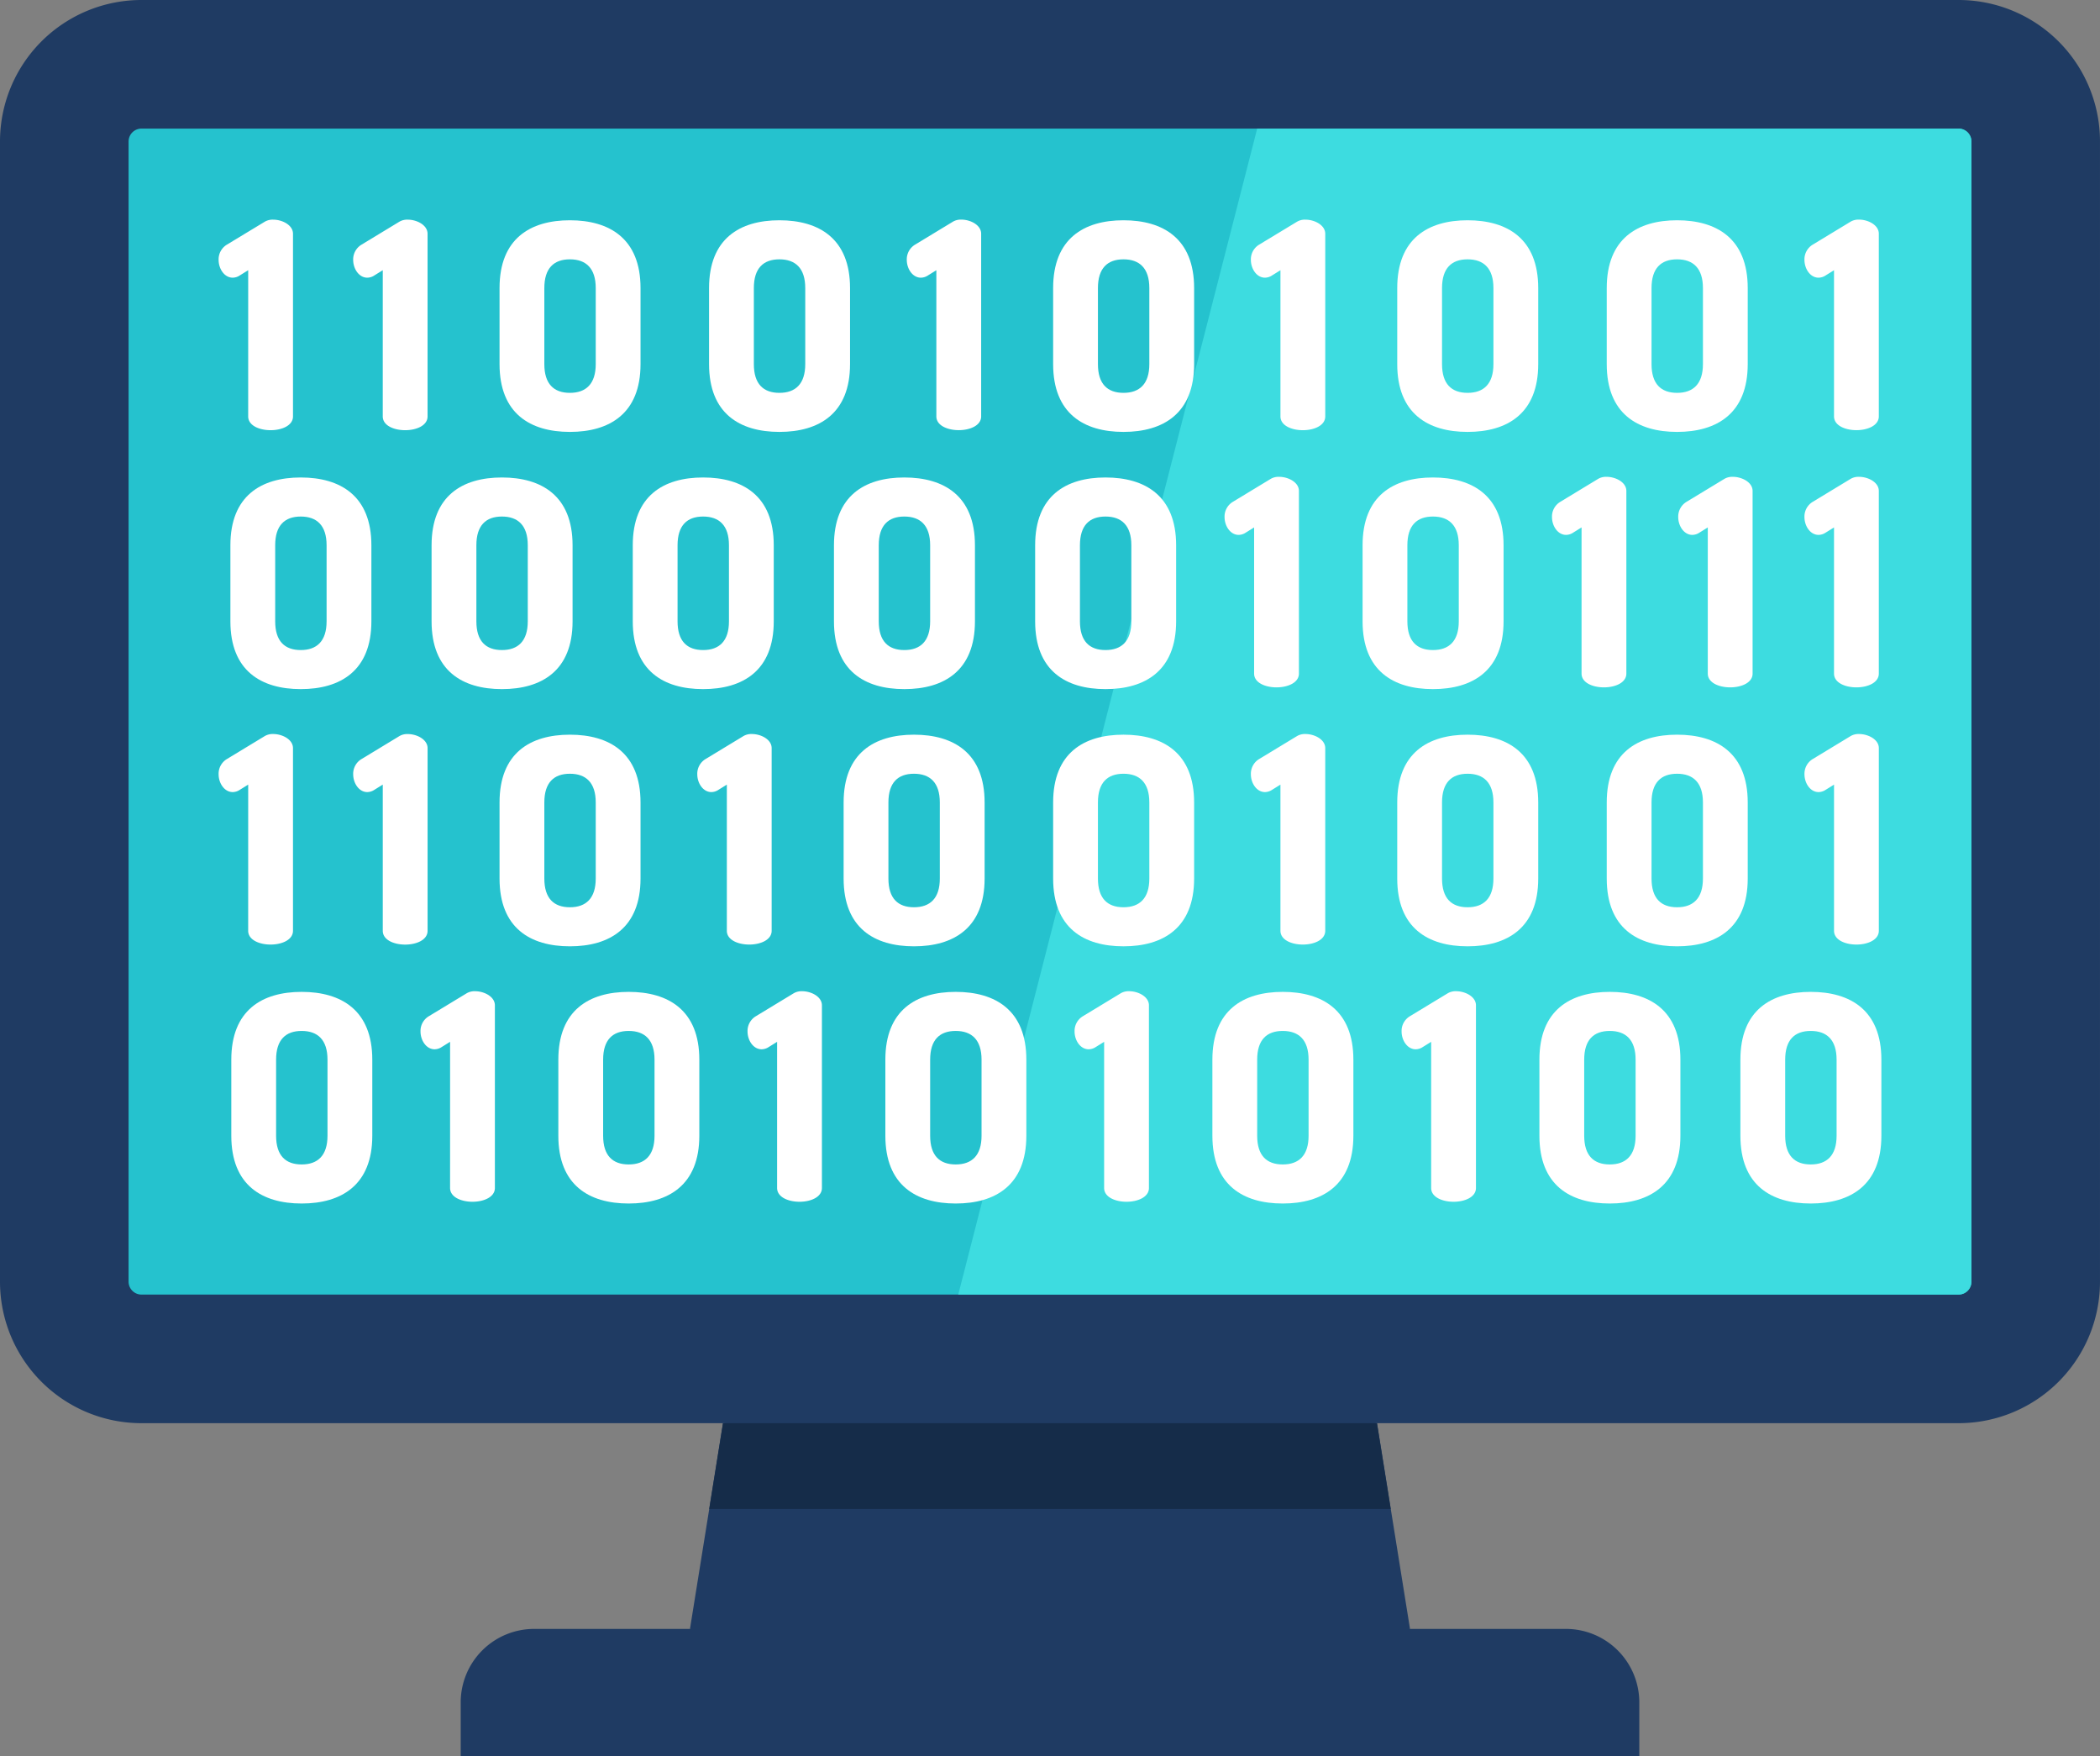 <svg xmlns="http://www.w3.org/2000/svg" width="223.658" height="187.014" viewBox="0 0 223.658 187.014">
  <rect x="0" y="0" width="223.658" height="187.014" fill="#808080" stroke="none"/>
  <g id="codigo-binario" transform="translate(0 -41.943)">
    <path id="Caminho_108" data-name="Caminho 108" d="M244.909,400.067l-38.342,6.783-38.346-6.783,2.054-12.78,1.465-9.129,40.5-8.293,29.153,8.293,1.466,9.129Z" transform="translate(-94.737 -184.675)" fill="#1f3b63"/>
    <path id="Caminho_109" data-name="Caminho 109" d="M245.5,387.286h-72.58l1.465-9.129,40.5-8.293,29.153,8.293Z" transform="translate(-97.385 -184.675)" fill="#152c49"/>
    <path id="Caminho_110" data-name="Caminho 110" d="M208.592,193.482H15.065A15.065,15.065,0,0,1,0,178.417V57.008A15.065,15.065,0,0,1,15.065,41.943H208.592a15.065,15.065,0,0,1,15.065,15.065V178.417A15.065,15.065,0,0,1,208.592,193.482Z" fill="#1f3b63"/>
    <path id="Caminho_111" data-name="Caminho 111" d="M227.621,74.664V196.069a1.375,1.375,0,0,1-1.374,1.374H32.719a1.375,1.375,0,0,1-1.369-1.374V74.664a1.374,1.374,0,0,1,1.369-1.374H226.247A1.375,1.375,0,0,1,227.621,74.664Z" transform="translate(-17.655 -17.654)" fill="#25c2ce"/>
    <path id="Caminho_112" data-name="Caminho 112" d="M341.54,74.664V196.069a1.375,1.375,0,0,1-1.374,1.374H233.632L265.469,73.29h74.7A1.375,1.375,0,0,1,341.54,74.664Z" transform="translate(-131.574 -17.654)" fill="#3ddce0"/>
    <g id="Grupo_74" data-name="Grupo 74" transform="translate(23.284 65.332)">
      <path id="Caminho_113" data-name="Caminho 113" d="M56.451,100.869l-.887.55a1.39,1.39,0,0,1-.764.245c-.887,0-1.5-.948-1.5-1.9a1.826,1.826,0,0,1,.887-1.621L58.225,95.7a1.659,1.659,0,0,1,.887-.214c.978,0,2.11.581,2.11,1.5v19.45c0,.979-1.193,1.468-2.386,1.468s-2.386-.489-2.386-1.468Z" transform="translate(-53.301 -95.486)" fill="#fff"/>
      <path id="Caminho_114" data-name="Caminho 114" d="M89.261,100.869l-.887.55a1.39,1.39,0,0,1-.764.245c-.887,0-1.5-.948-1.5-1.9A1.826,1.826,0,0,1,87,98.147L91.035,95.7a1.659,1.659,0,0,1,.887-.214c.979,0,2.11.581,2.11,1.5v19.45c0,.979-1.193,1.468-2.386,1.468s-2.386-.489-2.386-1.468Z" transform="translate(-71.779 -95.486)" fill="#fff"/>
      <path id="Caminho_115" data-name="Caminho 115" d="M121.791,110.948v-8.1c0-5.26,3.272-7.218,7.493-7.218s7.523,1.957,7.523,7.218v8.1c0,5.26-3.3,7.217-7.523,7.217S121.791,116.208,121.791,110.948Zm10.245-8.1c0-2.11-1.04-3.058-2.752-3.058s-2.722.948-2.722,3.058v8.1c0,2.11,1.009,3.058,2.722,3.058s2.752-.948,2.752-3.058Z" transform="translate(-91.872 -95.565)" fill="#fff"/>
      <path id="Caminho_116" data-name="Caminho 116" d="M172.873,110.948v-8.1c0-5.26,3.272-7.218,7.493-7.218s7.523,1.957,7.523,7.218v8.1c0,5.26-3.3,7.217-7.523,7.217S172.873,116.208,172.873,110.948Zm10.245-8.1c0-2.11-1.04-3.058-2.752-3.058s-2.722.948-2.722,3.058v8.1c0,2.11,1.009,3.058,2.722,3.058s2.752-.948,2.752-3.058Z" transform="translate(-120.64 -95.565)" fill="#fff"/>
      <path id="Caminho_117" data-name="Caminho 117" d="M224.235,100.869l-.887.55a1.39,1.39,0,0,1-.764.245c-.887,0-1.5-.948-1.5-1.9a1.826,1.826,0,0,1,.887-1.621l4.037-2.447a1.659,1.659,0,0,1,.887-.214c.978,0,2.11.581,2.11,1.5v19.45c0,.979-1.193,1.468-2.386,1.468s-2.386-.489-2.386-1.468V100.869Z" transform="translate(-147.792 -95.486)" fill="#fff"/>
      <path id="Caminho_118" data-name="Caminho 118" d="M256.765,110.948v-8.1c0-5.26,3.272-7.218,7.493-7.218s7.523,1.957,7.523,7.218v8.1c0,5.26-3.3,7.217-7.523,7.217S256.765,116.208,256.765,110.948Zm10.245-8.1c0-2.11-1.04-3.058-2.752-3.058s-2.722.948-2.722,3.058v8.1c0,2.11,1.009,3.058,2.722,3.058s2.752-.948,2.752-3.058Z" transform="translate(-167.886 -95.565)" fill="#fff"/>
      <path id="Caminho_119" data-name="Caminho 119" d="M308.127,100.869l-.887.55a1.391,1.391,0,0,1-.764.245c-.887,0-1.5-.948-1.5-1.9a1.827,1.827,0,0,1,.886-1.621L309.9,95.7a1.659,1.659,0,0,1,.887-.214c.979,0,2.11.581,2.11,1.5v19.45c0,.979-1.193,1.468-2.386,1.468s-2.385-.489-2.385-1.468V100.868h0Z" transform="translate(-195.037 -95.486)" fill="#fff"/>
      <path id="Caminho_120" data-name="Caminho 120" d="M340.658,110.948v-8.1c0-5.26,3.272-7.218,7.493-7.218s7.523,1.957,7.523,7.218v8.1c0,5.26-3.3,7.217-7.523,7.217S340.658,116.208,340.658,110.948Zm10.245-8.1c0-2.11-1.04-3.058-2.752-3.058s-2.722.948-2.722,3.058v8.1c0,2.11,1.009,3.058,2.722,3.058s2.752-.948,2.752-3.058Z" transform="translate(-215.131 -95.565)" fill="#fff"/>
      <path id="Caminho_121" data-name="Caminho 121" d="M391.738,110.948v-8.1c0-5.26,3.272-7.218,7.493-7.218s7.523,1.957,7.523,7.218v8.1c0,5.26-3.3,7.217-7.523,7.217S391.738,116.208,391.738,110.948Zm10.245-8.1c0-2.11-1.04-3.058-2.752-3.058s-2.722.948-2.722,3.058v8.1c0,2.11,1.009,3.058,2.722,3.058s2.752-.948,2.752-3.058Z" transform="translate(-243.898 -95.565)" fill="#fff"/>
      <path id="Caminho_122" data-name="Caminho 122" d="M443.1,100.869l-.887.55a1.391,1.391,0,0,1-.765.245c-.887,0-1.5-.948-1.5-1.9a1.827,1.827,0,0,1,.886-1.621l4.037-2.447a1.659,1.659,0,0,1,.887-.214c.979,0,2.11.581,2.11,1.5v19.45c0,.979-1.193,1.468-2.386,1.468s-2.385-.489-2.385-1.468V100.868h0Z" transform="translate(-271.051 -95.486)" fill="#fff"/>
      <path id="Caminho_123" data-name="Caminho 123" d="M56.171,173.642v-8.1c0-5.26,3.272-7.218,7.493-7.218s7.523,1.957,7.523,7.218v8.1c0,5.26-3.3,7.217-7.523,7.217S56.171,178.9,56.171,173.642Zm10.245-8.1c0-2.11-1.04-3.058-2.752-3.058s-2.722.948-2.722,3.058v8.1c0,2.11,1.009,3.058,2.722,3.058s2.752-.948,2.752-3.058Z" transform="translate(-54.917 -130.872)" fill="#fff"/>
      <path id="Caminho_124" data-name="Caminho 124" d="M105.222,173.642v-8.1c0-5.26,3.272-7.218,7.493-7.218s7.523,1.957,7.523,7.218v8.1c0,5.26-3.3,7.217-7.523,7.217S105.222,178.9,105.222,173.642Zm10.245-8.1c0-2.11-1.04-3.058-2.752-3.058s-2.722.948-2.722,3.058v8.1c0,2.11,1.009,3.058,2.722,3.058s2.752-.948,2.752-3.058Z" transform="translate(-82.541 -130.872)" fill="#fff"/>
      <path id="Caminho_125" data-name="Caminho 125" d="M154.274,173.642v-8.1c0-5.26,3.272-7.218,7.493-7.218s7.523,1.957,7.523,7.218v8.1c0,5.26-3.3,7.217-7.523,7.217S154.274,178.9,154.274,173.642Zm10.245-8.1c0-2.11-1.04-3.058-2.752-3.058s-2.722.948-2.722,3.058v8.1c0,2.11,1.009,3.058,2.722,3.058s2.752-.948,2.752-3.058Z" transform="translate(-110.166 -130.872)" fill="#fff"/>
      <path id="Caminho_126" data-name="Caminho 126" d="M203.326,173.642v-8.1c0-5.26,3.272-7.218,7.493-7.218s7.523,1.957,7.523,7.218v8.1c0,5.26-3.3,7.217-7.523,7.217S203.326,178.9,203.326,173.642Zm10.245-8.1c0-2.11-1.04-3.058-2.752-3.058s-2.722.948-2.722,3.058v8.1c0,2.11,1.009,3.058,2.722,3.058s2.752-.948,2.752-3.058Z" transform="translate(-137.79 -130.872)" fill="#fff"/>
      <path id="Caminho_127" data-name="Caminho 127" d="M252.377,173.642v-8.1c0-5.26,3.272-7.218,7.493-7.218s7.523,1.957,7.523,7.218v8.1c0,5.26-3.3,7.217-7.523,7.217S252.377,178.9,252.377,173.642Zm10.245-8.1c0-2.11-1.039-3.058-2.752-3.058s-2.722.948-2.722,3.058v8.1c0,2.11,1.009,3.058,2.722,3.058s2.752-.948,2.752-3.058Z" transform="translate(-165.414 -130.872)" fill="#fff"/>
      <path id="Caminho_128" data-name="Caminho 128" d="M301.71,163.563l-.887.55a1.391,1.391,0,0,1-.764.245c-.887,0-1.5-.948-1.5-1.9a1.827,1.827,0,0,1,.886-1.621l4.037-2.447a1.659,1.659,0,0,1,.887-.214c.978,0,2.11.581,2.11,1.5v19.45c0,.978-1.193,1.468-2.386,1.468s-2.386-.489-2.386-1.468V163.562h0Z" transform="translate(-191.423 -130.793)" fill="#fff"/>
      <path id="Caminho_129" data-name="Caminho 129" d="M332.21,173.642v-8.1c0-5.26,3.272-7.218,7.493-7.218s7.523,1.957,7.523,7.218v8.1c0,5.26-3.3,7.217-7.523,7.217S332.21,178.9,332.21,173.642Zm10.245-8.1c0-2.11-1.04-3.058-2.752-3.058s-2.722.948-2.722,3.058v8.1c0,2.11,1.009,3.058,2.722,3.058s2.752-.948,2.752-3.058Z" transform="translate(-210.374 -130.872)" fill="#fff"/>
      <path id="Caminho_130" data-name="Caminho 130" d="M381.541,163.563l-.887.55a1.391,1.391,0,0,1-.764.245c-.887,0-1.5-.948-1.5-1.9a1.827,1.827,0,0,1,.886-1.621l4.037-2.447a1.659,1.659,0,0,1,.887-.214c.978,0,2.11.581,2.11,1.5v19.45c0,.978-1.193,1.468-2.386,1.468s-2.385-.489-2.385-1.468V163.562h0Z" transform="translate(-236.381 -130.793)" fill="#fff"/>
      <path id="Caminho_131" data-name="Caminho 131" d="M412.321,163.563l-.887.55a1.391,1.391,0,0,1-.764.245c-.887,0-1.5-.948-1.5-1.9a1.827,1.827,0,0,1,.886-1.621l4.037-2.447a1.659,1.659,0,0,1,.887-.214c.978,0,2.11.581,2.11,1.5v19.45c0,.978-1.193,1.468-2.386,1.468s-2.386-.489-2.386-1.468V163.562h0Z" transform="translate(-253.716 -130.793)" fill="#fff"/>
      <path id="Caminho_132" data-name="Caminho 132" d="M443.1,163.563l-.887.55a1.391,1.391,0,0,1-.765.245c-.887,0-1.5-.948-1.5-1.9a1.827,1.827,0,0,1,.886-1.621l4.037-2.447a1.659,1.659,0,0,1,.887-.214c.979,0,2.11.581,2.11,1.5v19.45c0,.978-1.193,1.468-2.386,1.468s-2.385-.489-2.385-1.468V163.562h0Z" transform="translate(-271.051 -130.793)" fill="#fff"/>
      <path id="Caminho_133" data-name="Caminho 133" d="M56.451,226.257l-.887.55a1.39,1.39,0,0,1-.764.245c-.887,0-1.5-.948-1.5-1.9a1.826,1.826,0,0,1,.887-1.621l4.037-2.447a1.659,1.659,0,0,1,.887-.214c.978,0,2.11.581,2.11,1.5v19.45c0,.979-1.193,1.468-2.386,1.468s-2.386-.489-2.386-1.468Z" transform="translate(-53.301 -166.101)" fill="#fff"/>
      <path id="Caminho_134" data-name="Caminho 134" d="M89.261,226.257l-.887.55a1.39,1.39,0,0,1-.764.245c-.887,0-1.5-.948-1.5-1.9A1.826,1.826,0,0,1,87,223.535l4.037-2.447a1.659,1.659,0,0,1,.887-.214c.979,0,2.11.581,2.11,1.5v19.45c0,.979-1.193,1.468-2.386,1.468s-2.386-.489-2.386-1.468Z" transform="translate(-71.779 -166.101)" fill="#fff"/>
      <path id="Caminho_135" data-name="Caminho 135" d="M121.791,236.336v-8.1c0-5.26,3.272-7.218,7.493-7.218s7.523,1.957,7.523,7.218v8.1c0,5.26-3.3,7.217-7.523,7.217S121.791,241.6,121.791,236.336Zm10.245-8.1c0-2.11-1.04-3.058-2.752-3.058s-2.722.948-2.722,3.058v8.1c0,2.11,1.009,3.058,2.722,3.058s2.752-.948,2.752-3.058Z" transform="translate(-91.872 -166.179)" fill="#fff"/>
      <path id="Caminho_136" data-name="Caminho 136" d="M173.154,226.257l-.887.55a1.39,1.39,0,0,1-.764.245c-.887,0-1.5-.948-1.5-1.9a1.826,1.826,0,0,1,.887-1.621l4.037-2.447a1.659,1.659,0,0,1,.887-.214c.979,0,2.11.581,2.11,1.5v19.45c0,.979-1.193,1.468-2.386,1.468s-2.386-.489-2.386-1.468V226.257Z" transform="translate(-119.024 -166.101)" fill="#fff"/>
      <path id="Caminho_137" data-name="Caminho 137" d="M205.683,236.336v-8.1c0-5.26,3.272-7.218,7.493-7.218s7.523,1.957,7.523,7.218v8.1c0,5.26-3.3,7.217-7.523,7.217S205.683,241.6,205.683,236.336Zm10.245-8.1c0-2.11-1.04-3.058-2.752-3.058s-2.722.948-2.722,3.058v8.1c0,2.11,1.009,3.058,2.722,3.058s2.752-.948,2.752-3.058Z" transform="translate(-139.118 -166.179)" fill="#fff"/>
      <path id="Caminho_138" data-name="Caminho 138" d="M256.765,236.336v-8.1c0-5.26,3.272-7.218,7.493-7.218s7.523,1.957,7.523,7.218v8.1c0,5.26-3.3,7.217-7.523,7.217S256.765,241.6,256.765,236.336Zm10.245-8.1c0-2.11-1.04-3.058-2.752-3.058s-2.722.948-2.722,3.058v8.1c0,2.11,1.009,3.058,2.722,3.058s2.752-.948,2.752-3.058Z" transform="translate(-167.886 -166.179)" fill="#fff"/>
      <path id="Caminho_139" data-name="Caminho 139" d="M308.127,226.257l-.887.55a1.391,1.391,0,0,1-.764.245c-.887,0-1.5-.948-1.5-1.9a1.827,1.827,0,0,1,.886-1.621l4.037-2.447a1.66,1.66,0,0,1,.887-.214c.979,0,2.11.581,2.11,1.5v19.45c0,.979-1.193,1.468-2.386,1.468s-2.385-.489-2.385-1.468V226.256h0Z" transform="translate(-195.037 -166.101)" fill="#fff"/>
      <path id="Caminho_140" data-name="Caminho 140" d="M340.658,236.336v-8.1c0-5.26,3.272-7.218,7.493-7.218s7.523,1.957,7.523,7.218v8.1c0,5.26-3.3,7.217-7.523,7.217S340.658,241.6,340.658,236.336Zm10.245-8.1c0-2.11-1.04-3.058-2.752-3.058s-2.722.948-2.722,3.058v8.1c0,2.11,1.009,3.058,2.722,3.058s2.752-.948,2.752-3.058Z" transform="translate(-215.131 -166.179)" fill="#fff"/>
      <path id="Caminho_141" data-name="Caminho 141" d="M391.738,236.336v-8.1c0-5.26,3.272-7.218,7.493-7.218s7.523,1.957,7.523,7.218v8.1c0,5.26-3.3,7.217-7.523,7.217S391.738,241.6,391.738,236.336Zm10.245-8.1c0-2.11-1.04-3.058-2.752-3.058s-2.722.948-2.722,3.058v8.1c0,2.11,1.009,3.058,2.722,3.058s2.752-.948,2.752-3.058Z" transform="translate(-243.898 -166.179)" fill="#fff"/>
      <path id="Caminho_142" data-name="Caminho 142" d="M443.1,226.257l-.887.55a1.391,1.391,0,0,1-.764.245c-.887,0-1.5-.948-1.5-1.9a1.827,1.827,0,0,1,.886-1.621l4.037-2.447a1.66,1.66,0,0,1,.887-.214c.979,0,2.11.581,2.11,1.5v19.45c0,.979-1.193,1.468-2.386,1.468s-2.386-.489-2.386-1.468V226.256h0Z" transform="translate(-271.05 -166.101)" fill="#fff"/>
      <path id="Caminho_143" data-name="Caminho 143" d="M56.394,299.029v-8.1c0-5.26,3.272-7.218,7.493-7.218s7.523,1.957,7.523,7.218v8.1c0,5.26-3.3,7.217-7.523,7.217S56.394,304.289,56.394,299.029Zm10.245-8.1c0-2.11-1.04-3.058-2.752-3.058s-2.722.948-2.722,3.058v8.1c0,2.11,1.009,3.058,2.722,3.058s2.752-.948,2.752-3.058Z" transform="translate(-55.043 -201.486)" fill="#fff"/>
      <path id="Caminho_144" data-name="Caminho 144" d="M105.676,288.951l-.887.55a1.39,1.39,0,0,1-.764.245c-.887,0-1.5-.948-1.5-1.9a1.826,1.826,0,0,1,.887-1.621l4.037-2.447a1.659,1.659,0,0,1,.887-.214c.979,0,2.11.581,2.11,1.5v19.45c0,.979-1.193,1.468-2.386,1.468s-2.386-.489-2.386-1.468Z" transform="translate(-81.023 -201.408)" fill="#fff"/>
      <path id="Caminho_145" data-name="Caminho 145" d="M136.126,299.029v-8.1c0-5.26,3.272-7.218,7.493-7.218s7.523,1.957,7.523,7.218v8.1c0,5.26-3.3,7.217-7.523,7.217S136.126,304.289,136.126,299.029Zm10.245-8.1c0-2.11-1.04-3.058-2.752-3.058s-2.722.948-2.722,3.058v8.1c0,2.11,1.009,3.058,2.722,3.058s2.752-.948,2.752-3.058Z" transform="translate(-99.945 -201.486)" fill="#fff"/>
      <path id="Caminho_146" data-name="Caminho 146" d="M185.409,288.951l-.887.55a1.39,1.39,0,0,1-.764.245c-.887,0-1.5-.948-1.5-1.9a1.826,1.826,0,0,1,.887-1.621l4.037-2.447a1.659,1.659,0,0,1,.887-.214c.978,0,2.11.581,2.11,1.5v19.45c0,.979-1.193,1.468-2.386,1.468s-2.386-.489-2.386-1.468V288.951Z" transform="translate(-125.926 -201.408)" fill="#fff"/>
      <path id="Caminho_147" data-name="Caminho 147" d="M215.859,299.029v-8.1c0-5.26,3.272-7.218,7.493-7.218s7.523,1.957,7.523,7.218v8.1c0,5.26-3.3,7.217-7.523,7.217S215.859,304.289,215.859,299.029Zm10.245-8.1c0-2.11-1.04-3.058-2.752-3.058s-2.722.948-2.722,3.058v8.1c0,2.11,1.009,3.058,2.722,3.058s2.752-.948,2.752-3.058Z" transform="translate(-144.849 -201.486)" fill="#fff"/>
      <path id="Caminho_148" data-name="Caminho 148" d="M265.142,288.951l-.887.55a1.391,1.391,0,0,1-.764.245c-.887,0-1.5-.948-1.5-1.9a1.827,1.827,0,0,1,.886-1.621l4.037-2.447a1.659,1.659,0,0,1,.887-.214c.978,0,2.11.581,2.11,1.5v19.45c0,.979-1.193,1.468-2.386,1.468s-2.386-.489-2.386-1.468V288.951Z" transform="translate(-170.829 -201.408)" fill="#fff"/>
      <path id="Caminho_149" data-name="Caminho 149" d="M295.592,299.029v-8.1c0-5.26,3.272-7.218,7.493-7.218s7.523,1.957,7.523,7.218v8.1c0,5.26-3.3,7.217-7.523,7.217S295.592,304.289,295.592,299.029Zm10.245-8.1c0-2.11-1.04-3.058-2.752-3.058s-2.722.948-2.722,3.058v8.1c0,2.11,1.009,3.058,2.722,3.058s2.752-.948,2.752-3.058Z" transform="translate(-189.752 -201.486)" fill="#fff"/>
      <path id="Caminho_150" data-name="Caminho 150" d="M344.873,288.951l-.887.55a1.391,1.391,0,0,1-.764.245c-.887,0-1.5-.948-1.5-1.9a1.827,1.827,0,0,1,.886-1.621l4.037-2.447a1.659,1.659,0,0,1,.887-.214c.978,0,2.11.581,2.11,1.5v19.45c0,.979-1.193,1.468-2.386,1.468s-2.386-.489-2.386-1.468V288.951Z" transform="translate(-215.731 -201.408)" fill="#fff"/>
      <path id="Caminho_151" data-name="Caminho 151" d="M375.323,299.029v-8.1c0-5.26,3.272-7.218,7.493-7.218s7.523,1.957,7.523,7.218v8.1c0,5.26-3.3,7.217-7.523,7.217S375.323,304.289,375.323,299.029Zm10.245-8.1c0-2.11-1.04-3.058-2.752-3.058s-2.722.948-2.722,3.058v8.1c0,2.11,1.009,3.058,2.722,3.058s2.752-.948,2.752-3.058Z" transform="translate(-234.654 -201.486)" fill="#fff"/>
      <path id="Caminho_152" data-name="Caminho 152" d="M424.326,299.029v-8.1c0-5.26,3.272-7.218,7.492-7.218s7.523,1.957,7.523,7.218v8.1c0,5.26-3.3,7.217-7.523,7.217S424.326,304.289,424.326,299.029Zm10.245-8.1c0-2.11-1.04-3.058-2.753-3.058s-2.722.948-2.722,3.058v8.1c0,2.11,1.009,3.058,2.722,3.058s2.753-.948,2.753-3.058Z" transform="translate(-262.251 -201.486)" fill="#fff"/>
    </g>
    <path id="Caminho_153" data-name="Caminho 153" d="M237.848,452.568H112.324v-5.741A7.825,7.825,0,0,1,120.149,439H230.024a7.825,7.825,0,0,1,7.825,7.825v5.741Z" transform="translate(-63.257 -223.612)" fill="#1f3b63"/>
  </g>
</svg>
